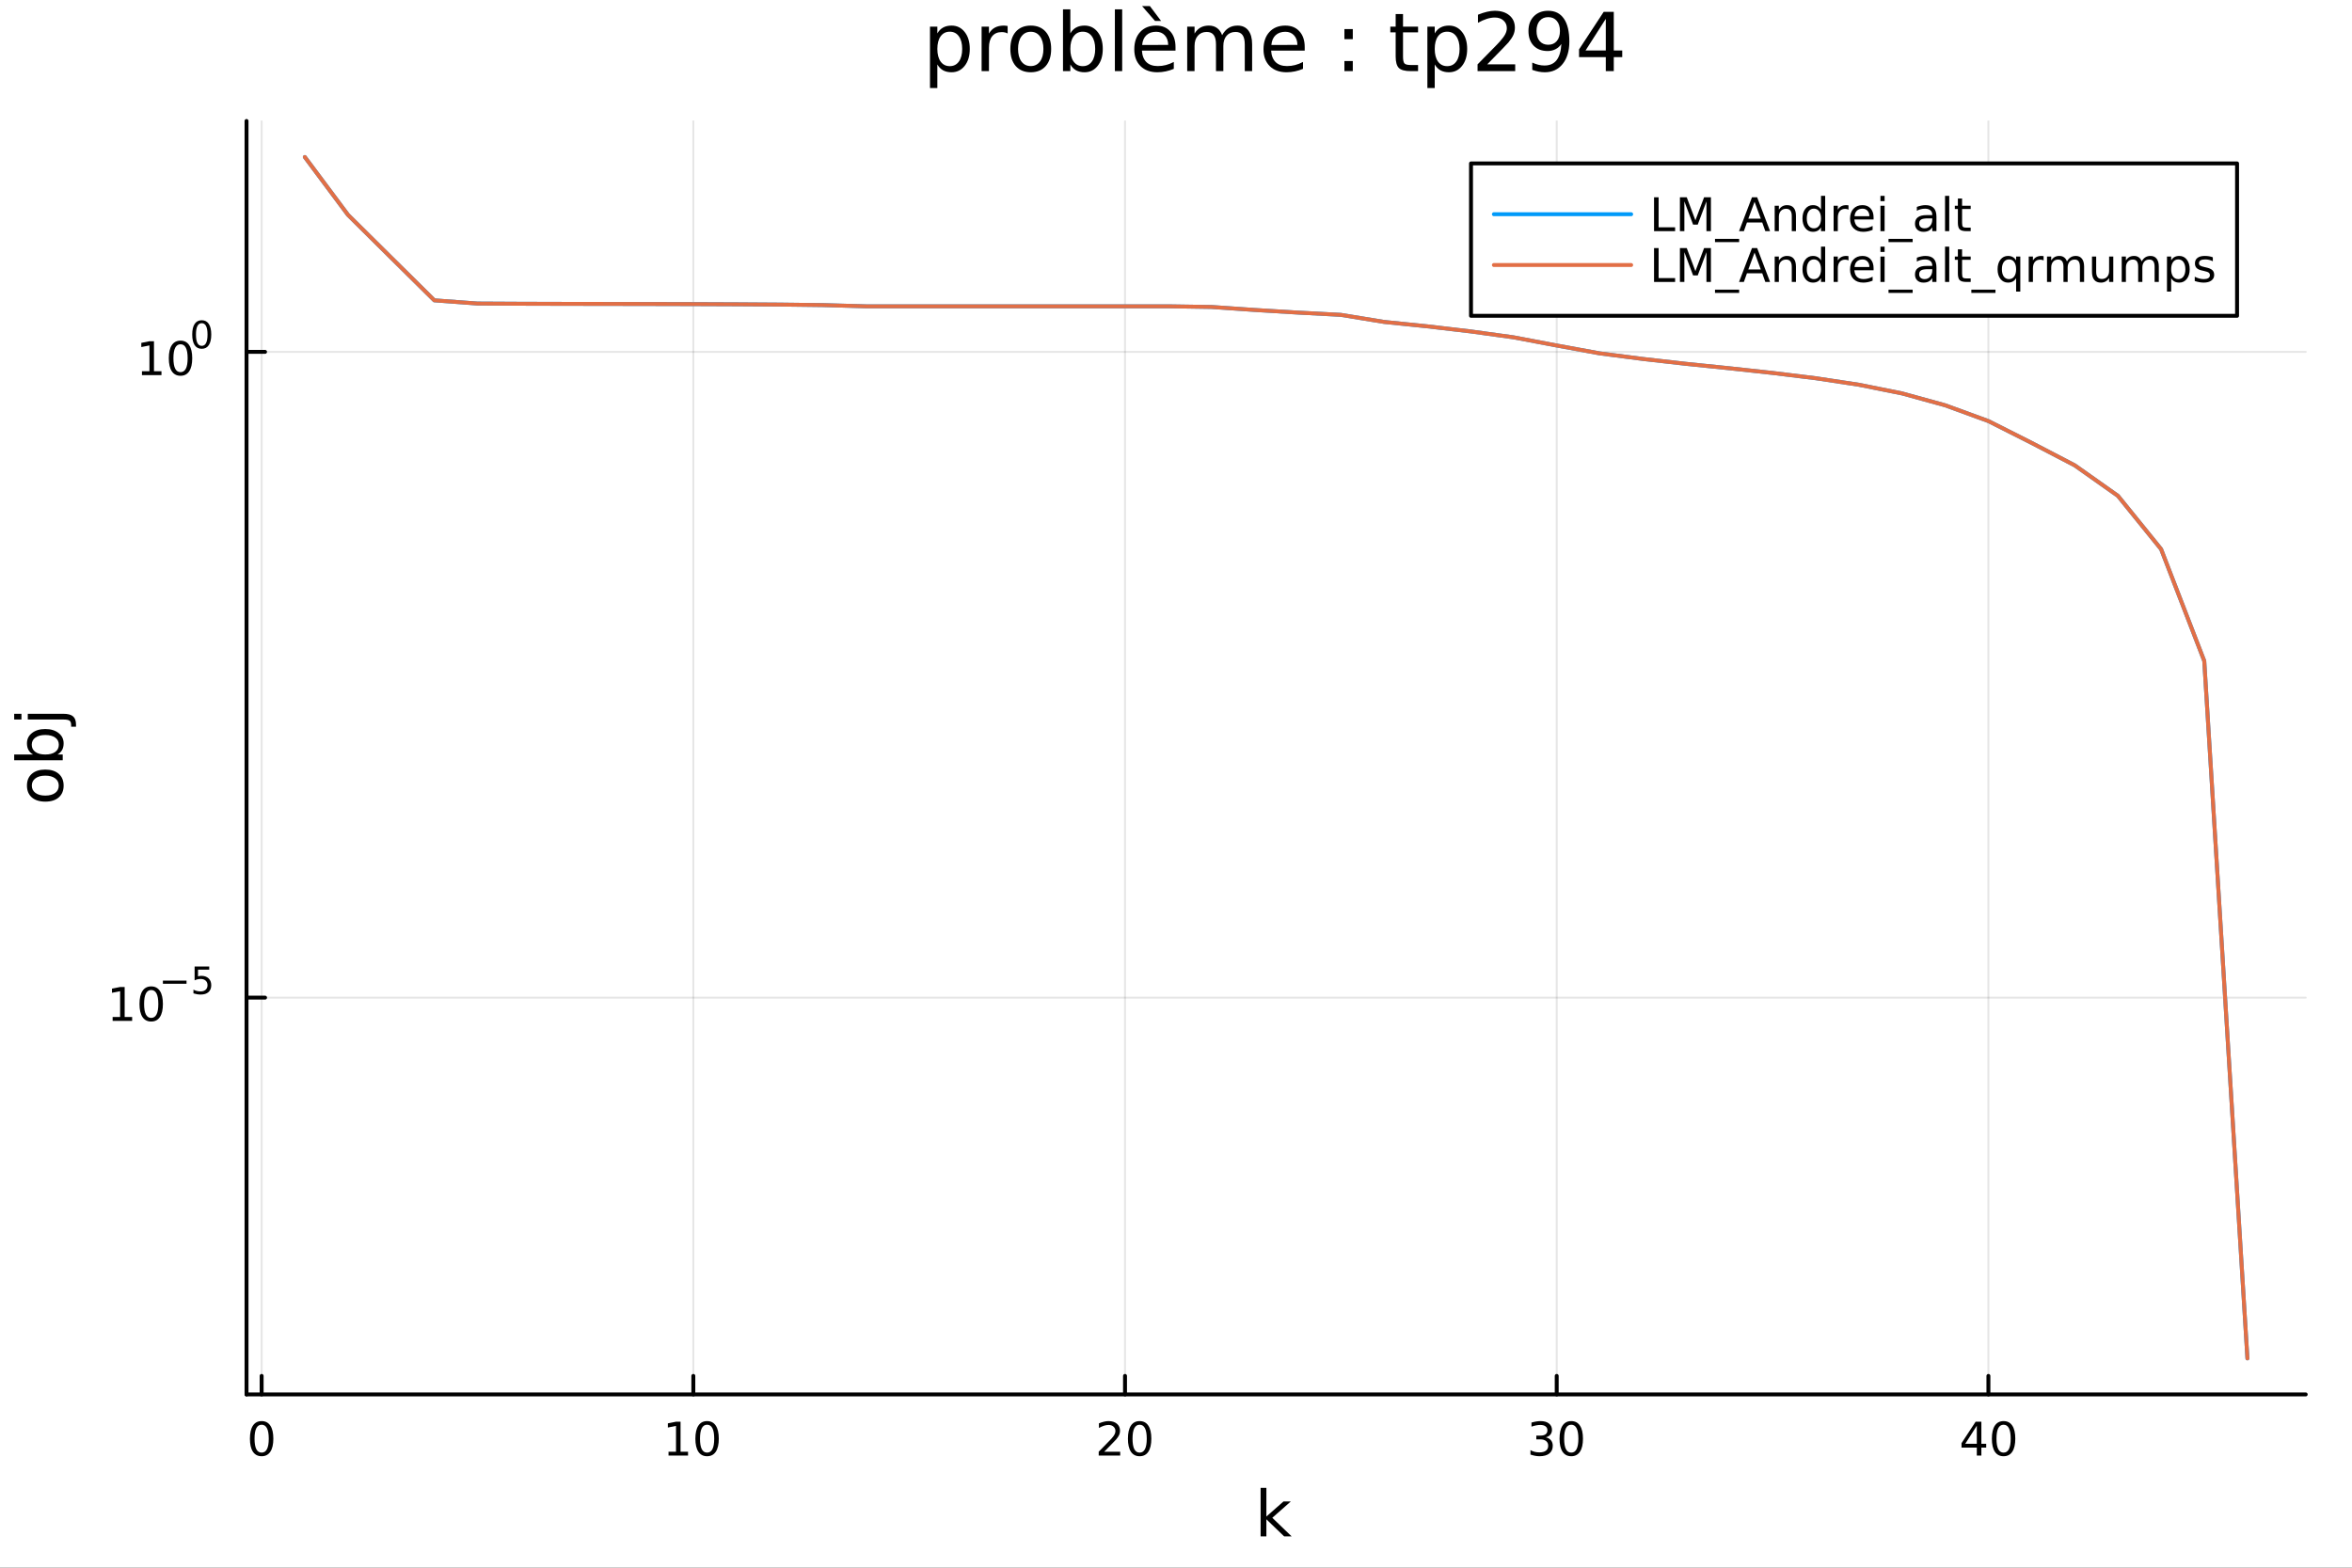 <?xml version="1.0" encoding="utf-8"?>
<svg xmlns="http://www.w3.org/2000/svg" xmlns:xlink="http://www.w3.org/1999/xlink" width="600" height="400" viewBox="0 0 2400 1600">
<rect x="0" y="0" width="2400" height="1600" fill="#333333" stroke="none"/>
<defs>
  <clipPath id="clip170">
    <rect x="0" y="0" width="2400" height="1600"/>
  </clipPath>
</defs>
<path clip-path="url(#clip170)" d="M0 1600 L2400 1600 L2400 0 L0 0  Z" fill="#ffffff" fill-rule="evenodd" fill-opacity="1"/>
<defs>
  <clipPath id="clip171">
    <rect x="480" y="0" width="1681" height="1600"/>
  </clipPath>
</defs>
<path clip-path="url(#clip170)" d="M251.56 1423.18 L2352.76 1423.18 L2352.76 123.472 L251.56 123.472  Z" fill="#ffffff" fill-rule="evenodd" fill-opacity="1"/>
<defs>
  <clipPath id="clip172">
    <rect x="251" y="123" width="2102" height="1301"/>
  </clipPath>
</defs>
<polyline clip-path="url(#clip172)" style="stroke:#000000; stroke-linecap:round; stroke-linejoin:round; stroke-width:2; stroke-opacity:0.1; fill:none" points="266.978,1423.18 266.978,123.472 "/>
<polyline clip-path="url(#clip172)" style="stroke:#000000; stroke-linecap:round; stroke-linejoin:round; stroke-width:2; stroke-opacity:0.1; fill:none" points="707.48,1423.18 707.48,123.472 "/>
<polyline clip-path="url(#clip172)" style="stroke:#000000; stroke-linecap:round; stroke-linejoin:round; stroke-width:2; stroke-opacity:0.1; fill:none" points="1147.98,1423.18 1147.98,123.472 "/>
<polyline clip-path="url(#clip172)" style="stroke:#000000; stroke-linecap:round; stroke-linejoin:round; stroke-width:2; stroke-opacity:0.1; fill:none" points="1588.48,1423.18 1588.48,123.472 "/>
<polyline clip-path="url(#clip172)" style="stroke:#000000; stroke-linecap:round; stroke-linejoin:round; stroke-width:2; stroke-opacity:0.1; fill:none" points="2028.99,1423.18 2028.99,123.472 "/>
<polyline clip-path="url(#clip170)" style="stroke:#000000; stroke-linecap:round; stroke-linejoin:round; stroke-width:4; stroke-opacity:1; fill:none" points="251.56,1423.18 2352.76,1423.18 "/>
<polyline clip-path="url(#clip170)" style="stroke:#000000; stroke-linecap:round; stroke-linejoin:round; stroke-width:4; stroke-opacity:1; fill:none" points="266.978,1423.18 266.978,1404.28 "/>
<polyline clip-path="url(#clip170)" style="stroke:#000000; stroke-linecap:round; stroke-linejoin:round; stroke-width:4; stroke-opacity:1; fill:none" points="707.48,1423.18 707.48,1404.28 "/>
<polyline clip-path="url(#clip170)" style="stroke:#000000; stroke-linecap:round; stroke-linejoin:round; stroke-width:4; stroke-opacity:1; fill:none" points="1147.98,1423.18 1147.98,1404.28 "/>
<polyline clip-path="url(#clip170)" style="stroke:#000000; stroke-linecap:round; stroke-linejoin:round; stroke-width:4; stroke-opacity:1; fill:none" points="1588.48,1423.18 1588.48,1404.28 "/>
<polyline clip-path="url(#clip170)" style="stroke:#000000; stroke-linecap:round; stroke-linejoin:round; stroke-width:4; stroke-opacity:1; fill:none" points="2028.99,1423.18 2028.99,1404.28 "/>
<path clip-path="url(#clip170)" d="M266.978 1454.1 Q263.367 1454.1 261.538 1457.66 Q259.732 1461.2 259.732 1468.33 Q259.732 1475.44 261.538 1479.01 Q263.367 1482.55 266.978 1482.55 Q270.612 1482.55 272.418 1479.01 Q274.246 1475.44 274.246 1468.33 Q274.246 1461.2 272.418 1457.66 Q270.612 1454.1 266.978 1454.1 M266.978 1450.39 Q272.788 1450.39 275.844 1455 Q278.922 1459.58 278.922 1468.33 Q278.922 1477.06 275.844 1481.67 Q272.788 1486.25 266.978 1486.25 Q261.168 1486.25 258.089 1481.67 Q255.033 1477.06 255.033 1468.33 Q255.033 1459.58 258.089 1455 Q261.168 1450.39 266.978 1450.39 Z" fill="#000000" fill-rule="nonzero" fill-opacity="1" /><path clip-path="url(#clip170)" d="M682.168 1481.64 L689.807 1481.64 L689.807 1455.28 L681.496 1456.95 L681.496 1452.69 L689.76 1451.02 L694.436 1451.02 L694.436 1481.64 L702.075 1481.64 L702.075 1485.58 L682.168 1485.58 L682.168 1481.64 Z" fill="#000000" fill-rule="nonzero" fill-opacity="1" /><path clip-path="url(#clip170)" d="M721.519 1454.1 Q717.908 1454.1 716.08 1457.66 Q714.274 1461.2 714.274 1468.33 Q714.274 1475.44 716.08 1479.01 Q717.908 1482.55 721.519 1482.55 Q725.154 1482.55 726.959 1479.01 Q728.788 1475.44 728.788 1468.33 Q728.788 1461.2 726.959 1457.66 Q725.154 1454.1 721.519 1454.1 M721.519 1450.39 Q727.329 1450.39 730.385 1455 Q733.464 1459.58 733.464 1468.33 Q733.464 1477.06 730.385 1481.67 Q727.329 1486.25 721.519 1486.25 Q715.709 1486.25 712.63 1481.67 Q709.575 1477.06 709.575 1468.33 Q709.575 1459.58 712.63 1455 Q715.709 1450.39 721.519 1450.39 Z" fill="#000000" fill-rule="nonzero" fill-opacity="1" /><path clip-path="url(#clip170)" d="M1126.76 1481.64 L1143.07 1481.64 L1143.07 1485.58 L1121.13 1485.58 L1121.13 1481.64 Q1123.79 1478.89 1128.38 1474.26 Q1132.98 1469.61 1134.16 1468.27 Q1136.41 1465.74 1137.29 1464.01 Q1138.19 1462.25 1138.19 1460.56 Q1138.19 1457.8 1136.25 1456.07 Q1134.32 1454.33 1131.22 1454.33 Q1129.02 1454.33 1126.57 1455.09 Q1124.14 1455.86 1121.36 1457.41 L1121.36 1452.69 Q1124.19 1451.55 1126.64 1450.97 Q1129.09 1450.39 1131.13 1450.39 Q1136.5 1450.39 1139.7 1453.08 Q1142.89 1455.77 1142.89 1460.26 Q1142.89 1462.39 1142.08 1464.31 Q1141.29 1466.2 1139.19 1468.8 Q1138.61 1469.47 1135.51 1472.69 Q1132.4 1475.88 1126.76 1481.64 Z" fill="#000000" fill-rule="nonzero" fill-opacity="1" /><path clip-path="url(#clip170)" d="M1162.89 1454.1 Q1159.28 1454.1 1157.45 1457.66 Q1155.64 1461.2 1155.64 1468.33 Q1155.64 1475.44 1157.45 1479.01 Q1159.28 1482.55 1162.89 1482.55 Q1166.52 1482.55 1168.33 1479.01 Q1170.16 1475.44 1170.16 1468.33 Q1170.16 1461.2 1168.33 1457.66 Q1166.52 1454.1 1162.89 1454.1 M1162.89 1450.39 Q1168.7 1450.39 1171.76 1455 Q1174.83 1459.58 1174.83 1468.33 Q1174.83 1477.06 1171.76 1481.67 Q1168.7 1486.25 1162.89 1486.25 Q1157.08 1486.25 1154 1481.67 Q1150.95 1477.06 1150.95 1468.33 Q1150.95 1459.58 1154 1455 Q1157.08 1450.39 1162.89 1450.39 Z" fill="#000000" fill-rule="nonzero" fill-opacity="1" /><path clip-path="url(#clip170)" d="M1577.33 1466.95 Q1580.68 1467.66 1582.56 1469.93 Q1584.46 1472.2 1584.46 1475.53 Q1584.46 1480.65 1580.94 1483.45 Q1577.42 1486.25 1570.94 1486.25 Q1568.76 1486.25 1566.45 1485.81 Q1564.16 1485.39 1561.7 1484.54 L1561.7 1480.02 Q1563.65 1481.16 1565.96 1481.74 Q1568.28 1482.32 1570.8 1482.32 Q1575.2 1482.32 1577.49 1480.58 Q1579.8 1478.84 1579.8 1475.53 Q1579.8 1472.48 1577.65 1470.77 Q1575.52 1469.03 1571.7 1469.03 L1567.67 1469.03 L1567.67 1465.19 L1571.89 1465.19 Q1575.34 1465.19 1577.17 1463.82 Q1578.99 1462.43 1578.99 1459.84 Q1578.99 1457.18 1577.1 1455.77 Q1575.22 1454.33 1571.7 1454.33 Q1569.78 1454.33 1567.58 1454.75 Q1565.38 1455.16 1562.74 1456.04 L1562.74 1451.88 Q1565.41 1451.14 1567.72 1450.77 Q1570.06 1450.39 1572.12 1450.39 Q1577.44 1450.39 1580.54 1452.83 Q1583.65 1455.23 1583.65 1459.35 Q1583.65 1462.22 1582 1464.21 Q1580.36 1466.18 1577.33 1466.95 Z" fill="#000000" fill-rule="nonzero" fill-opacity="1" /><path clip-path="url(#clip170)" d="M1603.32 1454.1 Q1599.71 1454.1 1597.88 1457.66 Q1596.08 1461.2 1596.08 1468.33 Q1596.08 1475.44 1597.88 1479.01 Q1599.71 1482.55 1603.32 1482.55 Q1606.96 1482.55 1608.76 1479.01 Q1610.59 1475.44 1610.59 1468.33 Q1610.59 1461.2 1608.76 1457.66 Q1606.96 1454.1 1603.32 1454.1 M1603.32 1450.39 Q1609.13 1450.39 1612.19 1455 Q1615.27 1459.58 1615.27 1468.33 Q1615.27 1477.06 1612.19 1481.67 Q1609.13 1486.25 1603.32 1486.25 Q1597.51 1486.25 1594.43 1481.67 Q1591.38 1477.06 1591.38 1468.33 Q1591.38 1459.58 1594.43 1455 Q1597.51 1450.39 1603.32 1450.39 Z" fill="#000000" fill-rule="nonzero" fill-opacity="1" /><path clip-path="url(#clip170)" d="M2017.16 1455.09 L2005.35 1473.54 L2017.16 1473.54 L2017.16 1455.09 M2015.93 1451.02 L2021.81 1451.02 L2021.81 1473.54 L2026.74 1473.54 L2026.74 1477.43 L2021.81 1477.43 L2021.81 1485.58 L2017.16 1485.58 L2017.16 1477.43 L2001.56 1477.43 L2001.56 1472.92 L2015.93 1451.02 Z" fill="#000000" fill-rule="nonzero" fill-opacity="1" /><path clip-path="url(#clip170)" d="M2044.47 1454.1 Q2040.86 1454.1 2039.03 1457.66 Q2037.23 1461.2 2037.23 1468.33 Q2037.23 1475.44 2039.03 1479.01 Q2040.86 1482.55 2044.47 1482.55 Q2048.11 1482.55 2049.91 1479.01 Q2051.74 1475.44 2051.74 1468.33 Q2051.74 1461.2 2049.91 1457.66 Q2048.11 1454.1 2044.47 1454.1 M2044.47 1450.39 Q2050.28 1450.39 2053.34 1455 Q2056.42 1459.58 2056.42 1468.33 Q2056.42 1477.06 2053.34 1481.67 Q2050.28 1486.25 2044.47 1486.25 Q2038.66 1486.25 2035.58 1481.67 Q2032.53 1477.06 2032.53 1468.33 Q2032.53 1459.58 2035.58 1455 Q2038.66 1450.39 2044.47 1450.39 Z" fill="#000000" fill-rule="nonzero" fill-opacity="1" /><path clip-path="url(#clip170)" d="M1286.34 1518.52 L1292.23 1518.52 L1292.23 1547.77 L1309.7 1532.4 L1317.18 1532.4 L1298.27 1549.07 L1317.98 1568.04 L1310.34 1568.04 L1292.23 1550.63 L1292.23 1568.04 L1286.34 1568.04 L1286.34 1518.52 Z" fill="#000000" fill-rule="nonzero" fill-opacity="1" /><polyline clip-path="url(#clip172)" style="stroke:#000000; stroke-linecap:round; stroke-linejoin:round; stroke-width:2; stroke-opacity:0.1; fill:none" points="251.56,1018.19 2352.76,1018.19 "/>
<polyline clip-path="url(#clip172)" style="stroke:#000000; stroke-linecap:round; stroke-linejoin:round; stroke-width:2; stroke-opacity:0.1; fill:none" points="251.56,359.117 2352.76,359.117 "/>
<polyline clip-path="url(#clip170)" style="stroke:#000000; stroke-linecap:round; stroke-linejoin:round; stroke-width:4; stroke-opacity:1; fill:none" points="251.56,1423.18 251.56,123.472 "/>
<polyline clip-path="url(#clip170)" style="stroke:#000000; stroke-linecap:round; stroke-linejoin:round; stroke-width:4; stroke-opacity:1; fill:none" points="251.56,1018.19 270.458,1018.19 "/>
<polyline clip-path="url(#clip170)" style="stroke:#000000; stroke-linecap:round; stroke-linejoin:round; stroke-width:4; stroke-opacity:1; fill:none" points="251.56,359.117 270.458,359.117 "/>
<path clip-path="url(#clip170)" d="M114.931 1037.98 L122.57 1037.98 L122.57 1011.62 L114.26 1013.28 L114.26 1009.02 L122.524 1007.36 L127.2 1007.36 L127.2 1037.98 L134.839 1037.98 L134.839 1041.92 L114.931 1041.92 L114.931 1037.98 Z" fill="#000000" fill-rule="nonzero" fill-opacity="1" /><path clip-path="url(#clip170)" d="M154.283 1010.43 Q150.672 1010.43 148.843 1014 Q147.038 1017.54 147.038 1024.67 Q147.038 1031.78 148.843 1035.34 Q150.672 1038.88 154.283 1038.88 Q157.917 1038.88 159.723 1035.34 Q161.552 1031.78 161.552 1024.67 Q161.552 1017.54 159.723 1014 Q157.917 1010.43 154.283 1010.43 M154.283 1006.73 Q160.093 1006.73 163.149 1011.34 Q166.227 1015.92 166.227 1024.67 Q166.227 1033.4 163.149 1038 Q160.093 1042.59 154.283 1042.59 Q148.473 1042.59 145.394 1038 Q142.339 1033.4 142.339 1024.67 Q142.339 1015.92 145.394 1011.34 Q148.473 1006.73 154.283 1006.73 Z" fill="#000000" fill-rule="nonzero" fill-opacity="1" /><path clip-path="url(#clip170)" d="M166.227 1000.83 L190.339 1000.83 L190.339 1004.03 L166.227 1004.03 L166.227 1000.83 Z" fill="#000000" fill-rule="nonzero" fill-opacity="1" /><path clip-path="url(#clip170)" d="M198.577 986.425 L213.491 986.425 L213.491 989.623 L202.056 989.623 L202.056 996.506 Q202.884 996.224 203.711 996.093 Q204.539 995.942 205.366 995.942 Q210.068 995.942 212.814 998.519 Q215.56 1001.1 215.56 1005.5 Q215.56 1010.03 212.739 1012.55 Q209.918 1015.05 204.783 1015.05 Q203.015 1015.05 201.172 1014.75 Q199.348 1014.45 197.392 1013.85 L197.392 1010.03 Q199.085 1010.95 200.89 1011.4 Q202.696 1011.85 204.708 1011.85 Q207.962 1011.85 209.861 1010.14 Q211.761 1008.43 211.761 1005.5 Q211.761 1002.56 209.861 1000.85 Q207.962 999.14 204.708 999.14 Q203.185 999.14 201.661 999.478 Q200.157 999.817 198.577 1000.53 L198.577 986.425 Z" fill="#000000" fill-rule="nonzero" fill-opacity="1" /><path clip-path="url(#clip170)" d="M144.855 378.909 L152.493 378.909 L152.493 352.544 L144.183 354.21 L144.183 349.951 L152.447 348.284 L157.123 348.284 L157.123 378.909 L164.762 378.909 L164.762 382.844 L144.855 382.844 L144.855 378.909 Z" fill="#000000" fill-rule="nonzero" fill-opacity="1" /><path clip-path="url(#clip170)" d="M184.206 351.363 Q180.595 351.363 178.766 354.928 Q176.961 358.47 176.961 365.599 Q176.961 372.706 178.766 376.27 Q180.595 379.812 184.206 379.812 Q187.84 379.812 189.646 376.27 Q191.475 372.706 191.475 365.599 Q191.475 358.47 189.646 354.928 Q187.84 351.363 184.206 351.363 M184.206 347.659 Q190.016 347.659 193.072 352.266 Q196.151 356.849 196.151 365.599 Q196.151 374.326 193.072 378.932 Q190.016 383.516 184.206 383.516 Q178.396 383.516 175.317 378.932 Q172.262 374.326 172.262 365.599 Q172.262 356.849 175.317 352.266 Q178.396 347.659 184.206 347.659 Z" fill="#000000" fill-rule="nonzero" fill-opacity="1" /><path clip-path="url(#clip170)" d="M205.855 329.855 Q202.921 329.855 201.436 332.752 Q199.969 335.629 199.969 341.422 Q199.969 347.196 201.436 350.093 Q202.921 352.97 205.855 352.97 Q208.808 352.97 210.275 350.093 Q211.761 347.196 211.761 341.422 Q211.761 335.629 210.275 332.752 Q208.808 329.855 205.855 329.855 M205.855 326.846 Q210.576 326.846 213.059 330.589 Q215.56 334.313 215.56 341.422 Q215.56 348.513 213.059 352.256 Q210.576 355.979 205.855 355.979 Q201.135 355.979 198.633 352.256 Q196.151 348.513 196.151 341.422 Q196.151 334.313 198.633 330.589 Q201.135 326.846 205.855 326.846 Z" fill="#000000" fill-rule="nonzero" fill-opacity="1" /><path clip-path="url(#clip170)" d="M32.462 801.797 Q32.462 806.507 36.154 809.244 Q39.815 811.982 46.212 811.982 Q52.609 811.982 56.302 809.276 Q59.962 806.539 59.962 801.797 Q59.962 797.118 56.27 794.381 Q52.578 791.643 46.212 791.643 Q39.878 791.643 36.186 794.381 Q32.462 797.118 32.462 801.797 M27.497 801.797 Q27.497 794.158 32.462 789.797 Q37.427 785.437 46.212 785.437 Q54.965 785.437 59.962 789.797 Q64.927 794.158 64.927 801.797 Q64.927 809.467 59.962 813.828 Q54.965 818.156 46.212 818.156 Q37.427 818.156 32.462 813.828 Q27.497 809.467 27.497 801.797 Z" fill="#000000" fill-rule="nonzero" fill-opacity="1" /><path clip-path="url(#clip170)" d="M46.212 750.139 Q39.751 750.139 36.09 752.812 Q32.398 755.454 32.398 760.101 Q32.398 764.748 36.09 767.422 Q39.751 770.064 46.212 770.064 Q52.673 770.064 56.365 767.422 Q60.026 764.748 60.026 760.101 Q60.026 755.454 56.365 752.812 Q52.673 750.139 46.212 750.139 M33.767 770.064 Q30.584 768.218 29.056 765.417 Q27.497 762.584 27.497 758.669 Q27.497 752.176 32.653 748.134 Q37.809 744.06 46.212 744.06 Q54.615 744.06 59.771 748.134 Q64.927 752.176 64.927 758.669 Q64.927 762.584 63.399 765.417 Q61.84 768.218 58.657 770.064 L64.004 770.064 L64.004 775.952 L14.479 775.952 L14.479 770.064 L33.767 770.064 Z" fill="#000000" fill-rule="nonzero" fill-opacity="1" /><path clip-path="url(#clip170)" d="M28.356 734.352 L28.356 728.495 L64.641 728.495 Q71.452 728.495 74.508 731.105 Q77.563 733.684 77.563 739.445 L77.563 741.673 L72.598 741.673 L72.598 740.113 Q72.598 736.771 71.038 735.561 Q69.51 734.352 64.641 734.352 L28.356 734.352 M14.479 734.352 L14.479 728.495 L21.895 728.495 L21.895 734.352 L14.479 734.352 Z" fill="#000000" fill-rule="nonzero" fill-opacity="1" /><path clip-path="url(#clip170)" d="M956.474 65.77 L956.474 89.833 L948.98 89.833 L948.98 27.206 L956.474 27.206 L956.474 34.092 Q958.824 30.041 962.388 28.097 Q965.994 26.112 970.976 26.112 Q979.24 26.112 984.385 32.675 Q989.57 39.237 989.57 49.931 Q989.57 60.626 984.385 67.188 Q979.24 73.751 970.976 73.751 Q965.994 73.751 962.388 71.806 Q958.824 69.821 956.474 65.77 M981.833 49.931 Q981.833 41.708 978.43 37.05 Q975.068 32.35 969.153 32.35 Q963.239 32.35 959.836 37.05 Q956.474 41.708 956.474 49.931 Q956.474 58.155 959.836 62.854 Q963.239 67.512 969.153 67.512 Q975.068 67.512 978.43 62.854 Q981.833 58.155 981.833 49.931 Z" fill="#000000" fill-rule="nonzero" fill-opacity="1" /><path clip-path="url(#clip170)" d="M1028.22 34.173 Q1026.96 33.444 1025.46 33.12 Q1024 32.756 1022.22 32.756 Q1015.9 32.756 1012.5 36.888 Q1009.14 40.979 1009.14 48.676 L1009.14 72.576 L1001.64 72.576 L1001.64 27.206 L1009.14 27.206 L1009.14 34.254 Q1011.49 30.122 1015.25 28.138 Q1019.02 26.112 1024.41 26.112 Q1025.18 26.112 1026.11 26.234 Q1027.04 26.315 1028.18 26.517 L1028.22 34.173 Z" fill="#000000" fill-rule="nonzero" fill-opacity="1" /><path clip-path="url(#clip170)" d="M1051.79 32.431 Q1045.8 32.431 1042.31 37.131 Q1038.83 41.789 1038.83 49.931 Q1038.83 58.074 1042.27 62.773 Q1045.76 67.431 1051.79 67.431 Q1057.75 67.431 1061.23 62.732 Q1064.71 58.033 1064.71 49.931 Q1064.71 41.87 1061.23 37.171 Q1057.75 32.431 1051.79 32.431 M1051.79 26.112 Q1061.51 26.112 1067.06 32.431 Q1072.61 38.751 1072.61 49.931 Q1072.61 61.071 1067.06 67.431 Q1061.51 73.751 1051.79 73.751 Q1042.03 73.751 1036.48 67.431 Q1030.97 61.071 1030.97 49.931 Q1030.97 38.751 1036.48 32.431 Q1042.03 26.112 1051.79 26.112 Z" fill="#000000" fill-rule="nonzero" fill-opacity="1" /><path clip-path="url(#clip170)" d="M1117.54 49.931 Q1117.54 41.708 1114.14 37.05 Q1110.77 32.35 1104.86 32.35 Q1098.94 32.35 1095.54 37.05 Q1092.18 41.708 1092.18 49.931 Q1092.18 58.155 1095.54 62.854 Q1098.94 67.512 1104.86 67.512 Q1110.77 67.512 1114.14 62.854 Q1117.54 58.155 1117.54 49.931 M1092.18 34.092 Q1094.53 30.041 1098.09 28.097 Q1101.7 26.112 1106.68 26.112 Q1114.95 26.112 1120.09 32.675 Q1125.28 39.237 1125.28 49.931 Q1125.28 60.626 1120.09 67.188 Q1114.95 73.751 1106.68 73.751 Q1101.7 73.751 1098.09 71.806 Q1094.53 69.821 1092.18 65.77 L1092.18 72.576 L1084.69 72.576 L1084.69 9.544 L1092.18 9.544 L1092.18 34.092 Z" fill="#000000" fill-rule="nonzero" fill-opacity="1" /><path clip-path="url(#clip170)" d="M1137.63 9.544 L1145.08 9.544 L1145.08 72.576 L1137.63 72.576 L1137.63 9.544 Z" fill="#000000" fill-rule="nonzero" fill-opacity="1" /><path clip-path="url(#clip170)" d="M1199.49 48.028 L1199.49 51.673 L1165.22 51.673 Q1165.7 59.37 1169.84 63.421 Q1174.01 67.431 1181.42 67.431 Q1185.71 67.431 1189.73 66.378 Q1193.78 65.325 1197.75 63.218 L1197.75 70.267 Q1193.74 71.968 1189.52 72.86 Q1185.31 73.751 1180.98 73.751 Q1170.12 73.751 1163.76 67.431 Q1157.44 61.112 1157.44 50.337 Q1157.44 39.197 1163.43 32.675 Q1169.47 26.112 1179.68 26.112 Q1188.83 26.112 1194.14 32.026 Q1199.49 37.9 1199.49 48.028 M1192.03 45.84 Q1191.95 39.723 1188.59 36.077 Q1185.27 32.431 1179.76 32.431 Q1173.52 32.431 1169.75 35.956 Q1166.03 39.48 1165.46 45.88 L1192.03 45.84 M1173.36 6.222 L1184.78 21.373 L1178.59 21.373 L1165.38 6.222 L1173.36 6.222 Z" fill="#000000" fill-rule="nonzero" fill-opacity="1" /><path clip-path="url(#clip170)" d="M1247.05 35.915 Q1249.84 30.892 1253.73 28.502 Q1257.62 26.112 1262.88 26.112 Q1269.97 26.112 1273.82 31.095 Q1277.67 36.037 1277.67 45.192 L1277.67 72.576 L1270.18 72.576 L1270.18 45.435 Q1270.18 38.913 1267.87 35.753 Q1265.56 32.594 1260.82 32.594 Q1255.03 32.594 1251.66 36.442 Q1248.3 40.29 1248.3 46.934 L1248.3 72.576 L1240.81 72.576 L1240.81 45.435 Q1240.81 38.873 1238.5 35.753 Q1236.19 32.594 1231.37 32.594 Q1225.66 32.594 1222.29 36.482 Q1218.93 40.331 1218.93 46.934 L1218.93 72.576 L1211.44 72.576 L1211.44 27.206 L1218.93 27.206 L1218.93 34.254 Q1221.48 30.082 1225.05 28.097 Q1228.61 26.112 1233.52 26.112 Q1238.46 26.112 1241.9 28.624 Q1245.38 31.135 1247.05 35.915 Z" fill="#000000" fill-rule="nonzero" fill-opacity="1" /><path clip-path="url(#clip170)" d="M1331.34 48.028 L1331.34 51.673 L1297.07 51.673 Q1297.56 59.37 1301.69 63.421 Q1305.86 67.431 1313.28 67.431 Q1317.57 67.431 1321.58 66.378 Q1325.63 65.325 1329.6 63.218 L1329.6 70.267 Q1325.59 71.968 1321.38 72.86 Q1317.17 73.751 1312.83 73.751 Q1301.98 73.751 1295.62 67.431 Q1289.3 61.112 1289.3 50.337 Q1289.3 39.197 1295.29 32.675 Q1301.33 26.112 1311.54 26.112 Q1320.69 26.112 1326 32.026 Q1331.34 37.9 1331.34 48.028 M1323.89 45.84 Q1323.81 39.723 1320.45 36.077 Q1317.13 32.431 1311.62 32.431 Q1305.38 32.431 1301.61 35.956 Q1297.88 39.48 1297.32 45.88 L1323.89 45.84 Z" fill="#000000" fill-rule="nonzero" fill-opacity="1" /><path clip-path="url(#clip170)" d="M1371.85 62.287 L1380.4 62.287 L1380.4 72.576 L1371.85 72.576 L1371.85 62.287 M1371.85 29.677 L1380.4 29.677 L1380.4 39.966 L1371.85 39.966 L1371.85 29.677 Z" fill="#000000" fill-rule="nonzero" fill-opacity="1" /><path clip-path="url(#clip170)" d="M1431.65 14.324 L1431.65 27.206 L1447 27.206 L1447 32.999 L1431.65 32.999 L1431.65 57.628 Q1431.65 63.178 1433.14 64.758 Q1434.68 66.338 1439.34 66.338 L1447 66.338 L1447 72.576 L1439.34 72.576 Q1430.71 72.576 1427.43 69.376 Q1424.15 66.135 1424.15 57.628 L1424.15 32.999 L1418.68 32.999 L1418.68 27.206 L1424.15 27.206 L1424.15 14.324 L1431.65 14.324 Z" fill="#000000" fill-rule="nonzero" fill-opacity="1" /><path clip-path="url(#clip170)" d="M1464.01 65.77 L1464.01 89.833 L1456.52 89.833 L1456.52 27.206 L1464.01 27.206 L1464.01 34.092 Q1466.36 30.041 1469.93 28.097 Q1473.53 26.112 1478.51 26.112 Q1486.78 26.112 1491.92 32.675 Q1497.11 39.237 1497.11 49.931 Q1497.11 60.626 1491.92 67.188 Q1486.78 73.751 1478.51 73.751 Q1473.53 73.751 1469.93 71.806 Q1466.36 69.821 1464.01 65.77 M1489.37 49.931 Q1489.37 41.708 1485.97 37.05 Q1482.61 32.35 1476.69 32.35 Q1470.78 32.35 1467.37 37.05 Q1464.01 41.708 1464.01 49.931 Q1464.01 58.155 1467.37 62.854 Q1470.78 67.512 1476.69 67.512 Q1482.61 67.512 1485.97 62.854 Q1489.37 58.155 1489.37 49.931 Z" fill="#000000" fill-rule="nonzero" fill-opacity="1" /><path clip-path="url(#clip170)" d="M1517.56 65.689 L1546.12 65.689 L1546.12 72.576 L1507.72 72.576 L1507.72 65.689 Q1512.38 60.869 1520.4 52.767 Q1528.46 44.625 1530.53 42.275 Q1534.46 37.86 1536 34.822 Q1537.58 31.743 1537.58 28.786 Q1537.58 23.965 1534.17 20.927 Q1530.81 17.889 1525.38 17.889 Q1521.53 17.889 1517.24 19.226 Q1512.99 20.562 1508.13 23.276 L1508.13 15.013 Q1513.07 13.028 1517.36 12.015 Q1521.66 11.002 1525.22 11.002 Q1534.62 11.002 1540.21 15.701 Q1545.8 20.4 1545.8 28.259 Q1545.8 31.986 1544.38 35.348 Q1543 38.67 1539.32 43.207 Q1538.31 44.382 1532.88 50.013 Q1527.45 55.603 1517.56 65.689 Z" fill="#000000" fill-rule="nonzero" fill-opacity="1" /><path clip-path="url(#clip170)" d="M1563.54 71.32 L1563.54 63.867 Q1566.62 65.325 1569.78 66.095 Q1572.94 66.864 1575.98 66.864 Q1584.08 66.864 1588.33 61.436 Q1592.63 55.967 1593.24 44.868 Q1590.89 48.352 1587.28 50.215 Q1583.68 52.078 1579.3 52.078 Q1570.23 52.078 1564.92 46.61 Q1559.65 41.1 1559.65 31.581 Q1559.65 22.264 1565.16 16.633 Q1570.67 11.002 1579.83 11.002 Q1590.32 11.002 1595.83 19.064 Q1601.38 27.084 1601.38 42.397 Q1601.38 56.697 1594.57 65.244 Q1587.81 73.751 1576.34 73.751 Q1573.26 73.751 1570.11 73.143 Q1566.95 72.535 1563.54 71.32 M1579.83 45.678 Q1585.34 45.678 1588.54 41.911 Q1591.78 38.143 1591.78 31.581 Q1591.78 25.059 1588.54 21.292 Q1585.34 17.484 1579.83 17.484 Q1574.32 17.484 1571.08 21.292 Q1567.88 25.059 1567.88 31.581 Q1567.88 38.143 1571.08 41.911 Q1574.32 45.678 1579.83 45.678 Z" fill="#000000" fill-rule="nonzero" fill-opacity="1" /><path clip-path="url(#clip170)" d="M1638.57 19.226 L1617.91 51.511 L1638.57 51.511 L1638.57 19.226 M1636.42 12.096 L1646.71 12.096 L1646.71 51.511 L1655.34 51.511 L1655.34 58.317 L1646.71 58.317 L1646.71 72.576 L1638.57 72.576 L1638.57 58.317 L1611.26 58.317 L1611.26 50.418 L1636.42 12.096 Z" fill="#000000" fill-rule="nonzero" fill-opacity="1" /><polyline clip-path="url(#clip172)" style="stroke:#009af9; stroke-linecap:round; stroke-linejoin:round; stroke-width:4; stroke-opacity:1; fill:none" points="311.028,160.256 355.078,219.284 399.128,262.943 443.179,306.527 487.229,309.786 531.279,310.019 575.329,310.134 619.38,310.196 663.43,310.274 707.48,310.387 751.53,310.562 795.581,310.848 839.631,311.376 883.681,312.625 927.731,312.625 971.781,312.625 1015.83,312.625 1059.88,312.625 1103.93,312.625 1147.98,312.625 1192.03,312.625 1236.08,313.289 1280.13,316.34 1324.18,319.016 1368.23,321.349 1412.28,328.555 1456.33,333.045 1500.38,338.202 1544.43,344.281 1588.48,352.629 1632.53,360.683 1676.58,366.364 1720.64,371.351 1764.69,375.854 1808.74,380.629 1852.79,386.013 1896.84,392.676 1940.89,401.523 1984.94,413.661 2028.99,429.765 2073.04,452.008 2117.09,474.939 2161.14,506.063 2205.19,560.458 2249.24,674.58 2293.29,1386.4 "/>
<polyline clip-path="url(#clip172)" style="stroke:#e26f46; stroke-linecap:round; stroke-linejoin:round; stroke-width:4; stroke-opacity:1; fill:none" points="311.028,160.256 355.078,219.284 399.128,262.943 443.179,306.527 487.229,309.786 531.279,310.019 575.329,310.134 619.38,310.196 663.43,310.274 707.48,310.387 751.53,310.562 795.581,310.848 839.631,311.376 883.681,312.625 927.731,312.625 971.781,312.625 1015.83,312.625 1059.88,312.625 1103.93,312.625 1147.98,312.625 1192.03,312.625 1236.08,313.289 1280.13,316.34 1324.18,319.016 1368.23,321.349 1412.28,328.555 1456.33,333.045 1500.38,338.202 1544.43,344.281 1588.48,352.629 1632.53,360.683 1676.58,366.364 1720.64,371.351 1764.69,375.854 1808.74,380.629 1852.79,386.013 1896.84,392.676 1940.89,401.523 1984.94,413.661 2028.99,429.765 2073.04,452.008 2117.09,474.939 2161.14,506.063 2205.19,560.458 2249.24,674.58 2293.29,1386.4 "/>
<path clip-path="url(#clip170)" d="M1501.03 322.316 L2282.72 322.316 L2282.72 166.796 L1501.03 166.796  Z" fill="#ffffff" fill-rule="evenodd" fill-opacity="1"/>
<polyline clip-path="url(#clip170)" style="stroke:#000000; stroke-linecap:round; stroke-linejoin:round; stroke-width:4; stroke-opacity:1; fill:none" points="1501.03,322.316 2282.72,322.316 2282.72,166.796 1501.03,166.796 1501.03,322.316 "/>
<polyline clip-path="url(#clip170)" style="stroke:#009af9; stroke-linecap:round; stroke-linejoin:round; stroke-width:4; stroke-opacity:1; fill:none" points="1524.37,218.636 1664.45,218.636 "/>
<path clip-path="url(#clip170)" d="M1687.8 201.356 L1692.47 201.356 L1692.47 231.981 L1709.3 231.981 L1709.3 235.916 L1687.8 235.916 L1687.8 201.356 Z" fill="#000000" fill-rule="nonzero" fill-opacity="1" /><path clip-path="url(#clip170)" d="M1714.21 201.356 L1721.18 201.356 L1730 224.874 L1738.86 201.356 L1745.83 201.356 L1745.83 235.916 L1741.27 235.916 L1741.27 205.569 L1732.36 229.272 L1727.66 229.272 L1718.75 205.569 L1718.75 235.916 L1714.21 235.916 L1714.21 201.356 Z" fill="#000000" fill-rule="nonzero" fill-opacity="1" /><path clip-path="url(#clip170)" d="M1774.63 243.786 L1774.63 247.096 L1750 247.096 L1750 243.786 L1774.63 243.786 Z" fill="#000000" fill-rule="nonzero" fill-opacity="1" /><path clip-path="url(#clip170)" d="M1790.37 205.962 L1784.02 223.161 L1796.73 223.161 L1790.37 205.962 M1787.73 201.356 L1793.03 201.356 L1806.2 235.916 L1801.34 235.916 L1798.19 227.05 L1782.61 227.05 L1779.46 235.916 L1774.53 235.916 L1787.73 201.356 Z" fill="#000000" fill-rule="nonzero" fill-opacity="1" /><path clip-path="url(#clip170)" d="M1832.61 220.268 L1832.61 235.916 L1828.35 235.916 L1828.35 220.407 Q1828.35 216.726 1826.92 214.897 Q1825.48 213.069 1822.61 213.069 Q1819.16 213.069 1817.17 215.268 Q1815.18 217.467 1815.18 221.263 L1815.18 235.916 L1810.9 235.916 L1810.9 209.99 L1815.18 209.99 L1815.18 214.018 Q1816.71 211.68 1818.77 210.522 Q1820.85 209.365 1823.56 209.365 Q1828.03 209.365 1830.32 212.143 Q1832.61 214.897 1832.61 220.268 Z" fill="#000000" fill-rule="nonzero" fill-opacity="1" /><path clip-path="url(#clip170)" d="M1858.17 213.925 L1858.17 199.897 L1862.43 199.897 L1862.43 235.916 L1858.17 235.916 L1858.17 232.027 Q1856.83 234.342 1854.77 235.476 Q1852.73 236.587 1849.86 236.587 Q1845.16 236.587 1842.2 232.837 Q1839.26 229.087 1839.26 222.976 Q1839.26 216.865 1842.2 213.115 Q1845.16 209.365 1849.86 209.365 Q1852.73 209.365 1854.77 210.499 Q1856.83 211.61 1858.17 213.925 M1843.65 222.976 Q1843.65 227.675 1845.58 230.36 Q1847.52 233.022 1850.9 233.022 Q1854.28 233.022 1856.22 230.36 Q1858.17 227.675 1858.17 222.976 Q1858.17 218.277 1856.22 215.615 Q1854.28 212.93 1850.9 212.93 Q1847.52 212.93 1845.58 215.615 Q1843.65 218.277 1843.65 222.976 Z" fill="#000000" fill-rule="nonzero" fill-opacity="1" /><path clip-path="url(#clip170)" d="M1886.22 213.971 Q1885.51 213.555 1884.65 213.37 Q1883.82 213.161 1882.8 213.161 Q1879.19 213.161 1877.24 215.522 Q1875.32 217.86 1875.32 222.258 L1875.32 235.916 L1871.04 235.916 L1871.04 209.99 L1875.32 209.99 L1875.32 214.018 Q1876.66 211.657 1878.82 210.522 Q1880.97 209.365 1884.05 209.365 Q1884.49 209.365 1885.02 209.434 Q1885.55 209.481 1886.2 209.596 L1886.22 213.971 Z" fill="#000000" fill-rule="nonzero" fill-opacity="1" /><path clip-path="url(#clip170)" d="M1911.82 221.888 L1911.82 223.971 L1892.24 223.971 Q1892.52 228.369 1894.88 230.684 Q1897.26 232.976 1901.5 232.976 Q1903.95 232.976 1906.25 232.374 Q1908.56 231.772 1910.83 230.569 L1910.83 234.596 Q1908.54 235.568 1906.13 236.078 Q1903.72 236.587 1901.25 236.587 Q1895.04 236.587 1891.41 232.976 Q1887.8 229.365 1887.8 223.207 Q1887.8 216.842 1891.22 213.115 Q1894.67 209.365 1900.51 209.365 Q1905.74 209.365 1908.77 212.745 Q1911.82 216.101 1911.82 221.888 M1907.57 220.638 Q1907.52 217.143 1905.6 215.059 Q1903.7 212.976 1900.55 212.976 Q1896.99 212.976 1894.83 214.99 Q1892.7 217.004 1892.38 220.661 L1907.57 220.638 Z" fill="#000000" fill-rule="nonzero" fill-opacity="1" /><path clip-path="url(#clip170)" d="M1918.82 209.99 L1923.07 209.99 L1923.07 235.916 L1918.82 235.916 L1918.82 209.99 M1918.82 199.897 L1923.07 199.897 L1923.07 205.291 L1918.82 205.291 L1918.82 199.897 Z" fill="#000000" fill-rule="nonzero" fill-opacity="1" /><path clip-path="url(#clip170)" d="M1951.69 243.786 L1951.69 247.096 L1927.06 247.096 L1927.06 243.786 L1951.69 243.786 Z" fill="#000000" fill-rule="nonzero" fill-opacity="1" /><path clip-path="url(#clip170)" d="M1967.47 222.883 Q1962.31 222.883 1960.32 224.064 Q1958.33 225.244 1958.33 228.092 Q1958.33 230.36 1959.81 231.703 Q1961.32 233.022 1963.88 233.022 Q1967.43 233.022 1969.56 230.522 Q1971.71 227.999 1971.71 223.832 L1971.71 222.883 L1967.47 222.883 M1975.97 221.124 L1975.97 235.916 L1971.71 235.916 L1971.71 231.981 Q1970.25 234.342 1968.07 235.476 Q1965.9 236.587 1962.75 236.587 Q1958.77 236.587 1956.41 234.365 Q1954.07 232.119 1954.07 228.369 Q1954.07 223.994 1956.99 221.772 Q1959.93 219.55 1965.74 219.55 L1971.71 219.55 L1971.71 219.133 Q1971.71 216.194 1969.76 214.596 Q1967.84 212.976 1964.35 212.976 Q1962.13 212.976 1960.02 213.508 Q1957.91 214.041 1955.97 215.106 L1955.97 211.17 Q1958.31 210.268 1960.51 209.828 Q1962.7 209.365 1964.79 209.365 Q1970.41 209.365 1973.19 212.282 Q1975.97 215.198 1975.97 221.124 Z" fill="#000000" fill-rule="nonzero" fill-opacity="1" /><path clip-path="url(#clip170)" d="M1984.74 199.897 L1989 199.897 L1989 235.916 L1984.74 235.916 L1984.74 199.897 Z" fill="#000000" fill-rule="nonzero" fill-opacity="1" /><path clip-path="url(#clip170)" d="M2002.13 202.629 L2002.13 209.99 L2010.9 209.99 L2010.9 213.3 L2002.13 213.3 L2002.13 227.374 Q2002.13 230.545 2002.98 231.448 Q2003.86 232.351 2006.52 232.351 L2010.9 232.351 L2010.9 235.916 L2006.52 235.916 Q2001.59 235.916 1999.72 234.087 Q1997.84 232.235 1997.84 227.374 L1997.84 213.3 L1994.72 213.3 L1994.72 209.99 L1997.84 209.99 L1997.84 202.629 L2002.13 202.629 Z" fill="#000000" fill-rule="nonzero" fill-opacity="1" /><polyline clip-path="url(#clip170)" style="stroke:#e26f46; stroke-linecap:round; stroke-linejoin:round; stroke-width:4; stroke-opacity:1; fill:none" points="1524.37,270.476 1664.45,270.476 "/>
<path clip-path="url(#clip170)" d="M1687.8 253.196 L1692.47 253.196 L1692.47 283.821 L1709.3 283.821 L1709.3 287.756 L1687.8 287.756 L1687.8 253.196 Z" fill="#000000" fill-rule="nonzero" fill-opacity="1" /><path clip-path="url(#clip170)" d="M1714.21 253.196 L1721.18 253.196 L1730 276.714 L1738.86 253.196 L1745.83 253.196 L1745.83 287.756 L1741.27 287.756 L1741.27 257.409 L1732.36 281.112 L1727.66 281.112 L1718.75 257.409 L1718.75 287.756 L1714.21 287.756 L1714.21 253.196 Z" fill="#000000" fill-rule="nonzero" fill-opacity="1" /><path clip-path="url(#clip170)" d="M1774.63 295.626 L1774.63 298.936 L1750 298.936 L1750 295.626 L1774.63 295.626 Z" fill="#000000" fill-rule="nonzero" fill-opacity="1" /><path clip-path="url(#clip170)" d="M1790.37 257.802 L1784.02 275.001 L1796.73 275.001 L1790.37 257.802 M1787.73 253.196 L1793.03 253.196 L1806.2 287.756 L1801.34 287.756 L1798.19 278.89 L1782.61 278.89 L1779.46 287.756 L1774.53 287.756 L1787.73 253.196 Z" fill="#000000" fill-rule="nonzero" fill-opacity="1" /><path clip-path="url(#clip170)" d="M1832.61 272.108 L1832.61 287.756 L1828.35 287.756 L1828.35 272.247 Q1828.35 268.566 1826.92 266.737 Q1825.48 264.909 1822.61 264.909 Q1819.16 264.909 1817.17 267.108 Q1815.18 269.307 1815.18 273.103 L1815.18 287.756 L1810.9 287.756 L1810.9 261.83 L1815.18 261.83 L1815.18 265.858 Q1816.71 263.52 1818.77 262.362 Q1820.85 261.205 1823.56 261.205 Q1828.03 261.205 1830.32 263.983 Q1832.61 266.737 1832.61 272.108 Z" fill="#000000" fill-rule="nonzero" fill-opacity="1" /><path clip-path="url(#clip170)" d="M1858.17 265.765 L1858.17 251.737 L1862.43 251.737 L1862.43 287.756 L1858.17 287.756 L1858.17 283.867 Q1856.83 286.182 1854.77 287.316 Q1852.73 288.427 1849.86 288.427 Q1845.16 288.427 1842.2 284.677 Q1839.26 280.927 1839.26 274.816 Q1839.26 268.705 1842.2 264.955 Q1845.16 261.205 1849.86 261.205 Q1852.73 261.205 1854.77 262.339 Q1856.83 263.45 1858.17 265.765 M1843.65 274.816 Q1843.65 279.515 1845.58 282.2 Q1847.52 284.862 1850.9 284.862 Q1854.28 284.862 1856.22 282.2 Q1858.17 279.515 1858.17 274.816 Q1858.17 270.117 1856.22 267.455 Q1854.28 264.77 1850.9 264.77 Q1847.52 264.77 1845.58 267.455 Q1843.65 270.117 1843.65 274.816 Z" fill="#000000" fill-rule="nonzero" fill-opacity="1" /><path clip-path="url(#clip170)" d="M1886.22 265.811 Q1885.51 265.395 1884.65 265.21 Q1883.82 265.001 1882.8 265.001 Q1879.19 265.001 1877.24 267.362 Q1875.32 269.7 1875.32 274.098 L1875.32 287.756 L1871.04 287.756 L1871.04 261.83 L1875.32 261.83 L1875.32 265.858 Q1876.66 263.497 1878.82 262.362 Q1880.97 261.205 1884.05 261.205 Q1884.49 261.205 1885.02 261.274 Q1885.55 261.321 1886.2 261.436 L1886.22 265.811 Z" fill="#000000" fill-rule="nonzero" fill-opacity="1" /><path clip-path="url(#clip170)" d="M1911.82 273.728 L1911.82 275.811 L1892.24 275.811 Q1892.52 280.209 1894.88 282.524 Q1897.26 284.816 1901.5 284.816 Q1903.95 284.816 1906.25 284.214 Q1908.56 283.612 1910.83 282.409 L1910.83 286.436 Q1908.54 287.408 1906.13 287.918 Q1903.72 288.427 1901.25 288.427 Q1895.04 288.427 1891.41 284.816 Q1887.8 281.205 1887.8 275.047 Q1887.8 268.682 1891.22 264.955 Q1894.67 261.205 1900.51 261.205 Q1905.74 261.205 1908.77 264.585 Q1911.82 267.941 1911.82 273.728 M1907.57 272.478 Q1907.52 268.983 1905.6 266.899 Q1903.7 264.816 1900.55 264.816 Q1896.99 264.816 1894.83 266.83 Q1892.7 268.844 1892.38 272.501 L1907.57 272.478 Z" fill="#000000" fill-rule="nonzero" fill-opacity="1" /><path clip-path="url(#clip170)" d="M1918.82 261.83 L1923.07 261.83 L1923.07 287.756 L1918.82 287.756 L1918.82 261.83 M1918.82 251.737 L1923.07 251.737 L1923.07 257.131 L1918.82 257.131 L1918.82 251.737 Z" fill="#000000" fill-rule="nonzero" fill-opacity="1" /><path clip-path="url(#clip170)" d="M1951.69 295.626 L1951.69 298.936 L1927.06 298.936 L1927.06 295.626 L1951.69 295.626 Z" fill="#000000" fill-rule="nonzero" fill-opacity="1" /><path clip-path="url(#clip170)" d="M1967.47 274.723 Q1962.31 274.723 1960.32 275.904 Q1958.33 277.084 1958.33 279.932 Q1958.33 282.2 1959.81 283.543 Q1961.32 284.862 1963.88 284.862 Q1967.43 284.862 1969.56 282.362 Q1971.71 279.839 1971.71 275.672 L1971.71 274.723 L1967.47 274.723 M1975.97 272.964 L1975.97 287.756 L1971.71 287.756 L1971.71 283.821 Q1970.25 286.182 1968.07 287.316 Q1965.9 288.427 1962.75 288.427 Q1958.77 288.427 1956.41 286.205 Q1954.07 283.959 1954.07 280.209 Q1954.07 275.834 1956.99 273.612 Q1959.93 271.39 1965.74 271.39 L1971.71 271.39 L1971.71 270.973 Q1971.71 268.034 1969.76 266.436 Q1967.84 264.816 1964.35 264.816 Q1962.13 264.816 1960.02 265.348 Q1957.91 265.881 1955.97 266.946 L1955.97 263.01 Q1958.31 262.108 1960.51 261.668 Q1962.7 261.205 1964.79 261.205 Q1970.41 261.205 1973.19 264.122 Q1975.97 267.038 1975.97 272.964 Z" fill="#000000" fill-rule="nonzero" fill-opacity="1" /><path clip-path="url(#clip170)" d="M1984.74 251.737 L1989 251.737 L1989 287.756 L1984.74 287.756 L1984.74 251.737 Z" fill="#000000" fill-rule="nonzero" fill-opacity="1" /><path clip-path="url(#clip170)" d="M2002.13 254.469 L2002.13 261.83 L2010.9 261.83 L2010.9 265.14 L2002.13 265.14 L2002.13 279.214 Q2002.13 282.385 2002.98 283.288 Q2003.86 284.191 2006.52 284.191 L2010.9 284.191 L2010.9 287.756 L2006.52 287.756 Q2001.59 287.756 1999.72 285.927 Q1997.84 284.075 1997.84 279.214 L1997.84 265.14 L1994.72 265.14 L1994.72 261.83 L1997.84 261.83 L1997.84 254.469 L2002.13 254.469 Z" fill="#000000" fill-rule="nonzero" fill-opacity="1" /><path clip-path="url(#clip170)" d="M2036.2 295.626 L2036.2 298.936 L2011.57 298.936 L2011.57 295.626 L2036.2 295.626 Z" fill="#000000" fill-rule="nonzero" fill-opacity="1" /><path clip-path="url(#clip170)" d="M2042.75 274.816 Q2042.75 279.515 2044.67 282.2 Q2046.62 284.862 2050 284.862 Q2053.38 284.862 2055.32 282.2 Q2057.26 279.515 2057.26 274.816 Q2057.26 270.117 2055.32 267.455 Q2053.38 264.77 2050 264.77 Q2046.62 264.77 2044.67 267.455 Q2042.75 270.117 2042.75 274.816 M2057.26 283.867 Q2055.92 286.182 2053.86 287.316 Q2051.82 288.427 2048.95 288.427 Q2044.25 288.427 2041.29 284.677 Q2038.35 280.927 2038.35 274.816 Q2038.35 268.705 2041.29 264.955 Q2044.25 261.205 2048.95 261.205 Q2051.82 261.205 2053.86 262.339 Q2055.92 263.45 2057.26 265.765 L2057.26 261.83 L2061.52 261.83 L2061.52 297.617 L2057.26 297.617 L2057.26 283.867 Z" fill="#000000" fill-rule="nonzero" fill-opacity="1" /><path clip-path="url(#clip170)" d="M2085.32 265.811 Q2084.6 265.395 2083.75 265.21 Q2082.91 265.001 2081.89 265.001 Q2078.28 265.001 2076.34 267.362 Q2074.42 269.7 2074.42 274.098 L2074.42 287.756 L2070.13 287.756 L2070.13 261.83 L2074.42 261.83 L2074.42 265.858 Q2075.76 263.497 2077.91 262.362 Q2080.06 261.205 2083.14 261.205 Q2083.58 261.205 2084.12 261.274 Q2084.65 261.321 2085.3 261.436 L2085.32 265.811 Z" fill="#000000" fill-rule="nonzero" fill-opacity="1" /><path clip-path="url(#clip170)" d="M2109.14 266.807 Q2110.74 263.936 2112.96 262.571 Q2115.18 261.205 2118.19 261.205 Q2122.24 261.205 2124.44 264.052 Q2126.64 266.876 2126.64 272.108 L2126.64 287.756 L2122.36 287.756 L2122.36 272.247 Q2122.36 268.52 2121.04 266.714 Q2119.72 264.909 2117.01 264.909 Q2113.7 264.909 2111.78 267.108 Q2109.86 269.307 2109.86 273.103 L2109.86 287.756 L2105.57 287.756 L2105.57 272.247 Q2105.57 268.497 2104.25 266.714 Q2102.94 264.909 2100.18 264.909 Q2096.92 264.909 2095 267.131 Q2093.07 269.33 2093.07 273.103 L2093.07 287.756 L2088.79 287.756 L2088.79 261.83 L2093.07 261.83 L2093.07 265.858 Q2094.53 263.473 2096.57 262.339 Q2098.61 261.205 2101.41 261.205 Q2104.23 261.205 2106.2 262.64 Q2108.19 264.075 2109.14 266.807 Z" fill="#000000" fill-rule="nonzero" fill-opacity="1" /><path clip-path="url(#clip170)" d="M2134.69 277.524 L2134.69 261.83 L2138.95 261.83 L2138.95 277.362 Q2138.95 281.043 2140.39 282.895 Q2141.82 284.723 2144.69 284.723 Q2148.14 284.723 2150.13 282.524 Q2152.15 280.325 2152.15 276.529 L2152.15 261.83 L2156.41 261.83 L2156.41 287.756 L2152.15 287.756 L2152.15 283.774 Q2150.6 286.135 2148.54 287.293 Q2146.5 288.427 2143.79 288.427 Q2139.32 288.427 2137.01 285.649 Q2134.69 282.871 2134.69 277.524 M2145.41 261.205 L2145.41 261.205 Z" fill="#000000" fill-rule="nonzero" fill-opacity="1" /><path clip-path="url(#clip170)" d="M2185.37 266.807 Q2186.96 263.936 2189.18 262.571 Q2191.41 261.205 2194.42 261.205 Q2198.47 261.205 2200.67 264.052 Q2202.87 266.876 2202.87 272.108 L2202.87 287.756 L2198.58 287.756 L2198.58 272.247 Q2198.58 268.52 2197.26 266.714 Q2195.94 264.909 2193.24 264.909 Q2189.93 264.909 2188 267.108 Q2186.08 269.307 2186.08 273.103 L2186.08 287.756 L2181.8 287.756 L2181.8 272.247 Q2181.8 268.497 2180.48 266.714 Q2179.16 264.909 2176.41 264.909 Q2173.14 264.909 2171.22 267.131 Q2169.3 269.33 2169.3 273.103 L2169.3 287.756 L2165.02 287.756 L2165.02 261.83 L2169.3 261.83 L2169.3 265.858 Q2170.76 263.473 2172.8 262.339 Q2174.83 261.205 2177.63 261.205 Q2180.46 261.205 2182.43 262.64 Q2184.42 264.075 2185.37 266.807 Z" fill="#000000" fill-rule="nonzero" fill-opacity="1" /><path clip-path="url(#clip170)" d="M2215.48 283.867 L2215.48 297.617 L2211.2 297.617 L2211.2 261.83 L2215.48 261.83 L2215.48 265.765 Q2216.82 263.45 2218.86 262.339 Q2220.92 261.205 2223.77 261.205 Q2228.49 261.205 2231.43 264.955 Q2234.39 268.705 2234.39 274.816 Q2234.39 280.927 2231.43 284.677 Q2228.49 288.427 2223.77 288.427 Q2220.92 288.427 2218.86 287.316 Q2216.82 286.182 2215.48 283.867 M2229.97 274.816 Q2229.97 270.117 2228.03 267.455 Q2226.11 264.77 2222.73 264.77 Q2219.35 264.77 2217.4 267.455 Q2215.48 270.117 2215.48 274.816 Q2215.48 279.515 2217.4 282.2 Q2219.35 284.862 2222.73 284.862 Q2226.11 284.862 2228.03 282.2 Q2229.97 279.515 2229.97 274.816 Z" fill="#000000" fill-rule="nonzero" fill-opacity="1" /><path clip-path="url(#clip170)" d="M2257.98 262.594 L2257.98 266.622 Q2256.18 265.696 2254.23 265.233 Q2252.29 264.77 2250.2 264.77 Q2247.03 264.77 2245.43 265.742 Q2243.86 266.714 2243.86 268.659 Q2243.86 270.14 2244.99 270.997 Q2246.13 271.83 2249.55 272.594 L2251.01 272.918 Q2255.55 273.89 2257.45 275.672 Q2259.37 277.432 2259.37 280.603 Q2259.37 284.214 2256.5 286.321 Q2253.65 288.427 2248.65 288.427 Q2246.57 288.427 2244.3 288.01 Q2242.05 287.617 2239.55 286.807 L2239.55 282.409 Q2241.92 283.635 2244.21 284.26 Q2246.5 284.862 2248.74 284.862 Q2251.75 284.862 2253.37 283.844 Q2254.99 282.802 2254.99 280.927 Q2254.99 279.191 2253.81 278.265 Q2252.66 277.339 2248.7 276.483 L2247.22 276.135 Q2243.26 275.302 2241.5 273.589 Q2239.74 271.853 2239.74 268.844 Q2239.74 265.186 2242.33 263.196 Q2244.93 261.205 2249.69 261.205 Q2252.05 261.205 2254.14 261.552 Q2256.22 261.899 2257.98 262.594 Z" fill="#000000" fill-rule="nonzero" fill-opacity="1" /></svg>
